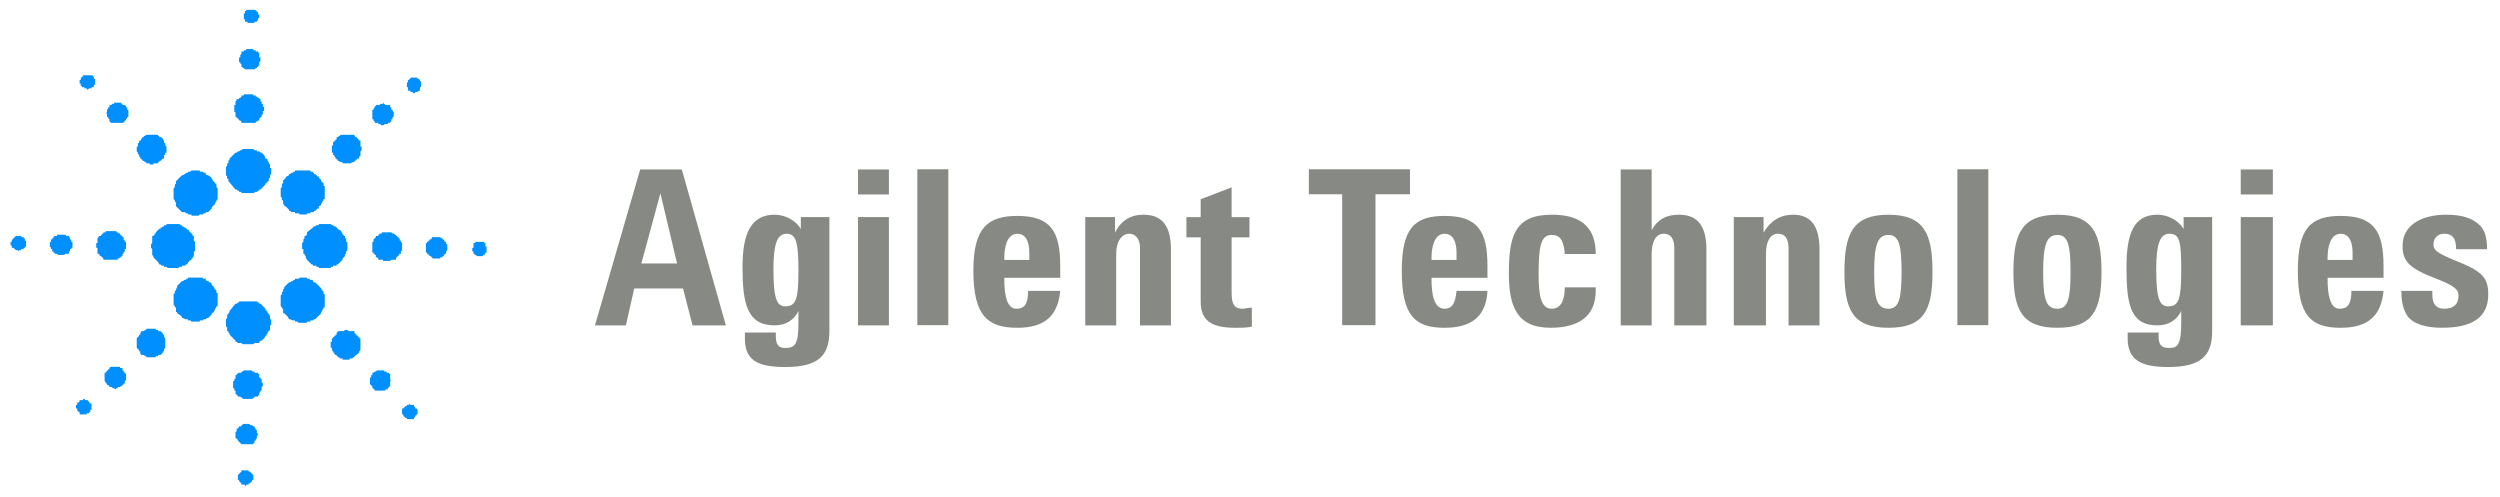 <?xml version="1.0" encoding="UTF-8" standalone="no"?>
<!-- Created with Inkscape (http://www.inkscape.org/) -->
<svg
   xmlns:svg="http://www.w3.org/2000/svg"
   xmlns="http://www.w3.org/2000/svg"
   version="1.0"
   width="865.205"
   height="171.957"
   id="svg1978">
  <defs
     id="defs1980">
  
  
  
  
  
  
  
  
  
  
  
  
  
  
  
  
  
  
  
  
  
  
  
  
  
  
  
  
  
  
  
  
  
  
  
  
  
  
  
  
  
  
  
  
  
  
  
  
  
  
  
  
 </defs>
  <g
     transform="translate(296.514,-237.837)"
     id="layer1">
    <g
       transform="matrix(0.629,0,0,0.629,-106.32,152.75)"
       id="g28926">
      <path
         d="M 72.773,228.522 L 49.857,228.522 L 24.977,314.294 L 42,314.294 L 46.583,293.997 L 73.428,293.997 L 78.666,314.294 L 96.999,314.294 L 72.773,228.522 z M 50.512,280.247 L 60.988,241.617 L 70.154,280.247 L 50.512,280.247 z "
         style="fill:#878a84"
         id="path27829" />
      <path
         d="M 136.933,284.176 C 136.933,299.89 135.624,303.818 129.731,303.818 C 125.148,303.818 123.184,299.89 123.184,283.521 C 123.184,269.771 125.148,263.879 130.386,263.879 C 135.624,263.879 136.933,268.462 136.933,284.176 z M 138.243,261.26 C 135.624,256.677 129.731,253.403 123.838,253.403 C 110.744,253.403 106.16,263.879 106.16,282.212 C 106.16,302.509 108.779,314.294 123.838,314.294 C 129.731,314.294 134.314,311.675 136.933,306.437 L 136.933,312.985 C 136.933,324.77 134.969,326.734 129.731,326.734 C 125.803,326.734 124.493,324.77 124.493,320.187 L 124.493,318.223 L 107.47,318.223 L 107.47,321.497 C 107.47,333.282 114.017,337.21 129.731,337.21 C 147.409,337.21 153.957,331.318 153.957,317.568 L 153.957,254.712 L 138.243,254.712 L 138.243,261.26 L 138.243,261.26 z "
         style="fill:#878a84"
         id="path27831" />
      <path
         d="M 186.71,228.522 L 169.686,228.522 L 169.686,242.272 L 186.71,242.272 L 186.71,228.522 z M 186.71,254.712 L 169.686,254.712 L 169.686,314.294 L 186.71,314.294 L 186.71,254.712 z "
         style="fill:#878a84"
         id="path27833" />
      <polygon
         points="122.755,252.335 122.094,252.335 122.094,255.663 122.755,255.663 122.755,252.335 "
         transform="matrix(25.777,0,0,25.777,-2944.865,-6276.033)"
         style="fill:#878a84"
         id="polygon27835" />
      <path
         d="M 280.978,281.572 C 280.978,262.585 275.74,254.073 257.407,254.073 C 241.038,254.073 233.181,260.62 233.181,284.191 C 233.181,309.072 241.038,315.619 257.407,315.619 C 272.466,315.619 279.668,309.072 280.978,295.322 L 263.3,295.322 C 263.3,302.524 261.335,305.143 256.752,305.143 C 251.514,305.143 250.205,297.286 250.205,288.775 L 250.205,288.12 L 280.978,288.12 L 280.978,281.572 L 280.978,281.572 z M 250.205,278.299 L 250.205,276.989 C 250.205,271.751 251.514,263.894 257.407,263.894 C 261.335,263.894 263.954,267.168 263.954,274.37 L 263.954,278.299 L 250.205,278.299 L 250.205,278.299 z "
         style="fill:#878a84"
         id="path27837" />
      <path
         d="M 311.112,254.712 L 294.743,254.712 L 294.743,314.294 L 311.767,314.294 L 311.767,275.009 C 311.767,267.807 315.04,263.879 318.969,263.879 C 322.242,263.879 324.861,266.498 324.861,271.736 L 324.861,314.294 L 341.885,314.294 L 341.885,272.39 C 341.885,259.95 337.302,253.403 326.826,253.403 C 319.623,253.403 314.385,256.677 311.112,263.224 L 311.112,254.712 L 311.112,254.712 z "
         style="fill:#878a84"
         id="path27839" />
      <path
         d="M 386.408,304.489 C 385.098,304.489 382.479,305.143 381.17,305.143 C 377.241,305.143 375.277,303.179 375.277,296.632 L 375.277,265.858 L 385.098,265.858 L 385.098,254.728 L 375.277,254.728 L 375.277,238.359 L 358.254,244.907 L 358.254,254.728 L 350.397,254.728 L 350.397,265.858 L 358.254,265.858 L 358.254,301.215 C 358.254,311.691 364.146,315.619 377.241,315.619 C 380.515,315.619 383.789,315.619 386.408,314.964 L 386.408,304.489 z "
         style="fill:#878a84"
         id="path27841" />
      <polygon
         points="132.61,252.335 130.451,252.335 130.451,252.869 131.162,252.869 131.162,255.663 131.873,255.663 131.873,252.869 132.61,252.869 132.61,252.335 "
         transform="matrix(25.777,0,0,25.777,-2944.865,-6276.033)"
         style="fill:#878a84"
         id="polygon27843" />
      <path
         d="M 516.043,281.572 C 516.043,262.585 510.805,254.073 492.472,254.073 C 476.103,254.073 468.901,260.62 468.901,284.191 C 468.901,309.072 476.103,315.619 492.472,315.619 C 507.531,315.619 515.388,309.072 516.043,295.322 L 499.019,295.322 C 498.364,302.524 496.4,305.143 492.472,305.143 C 486.579,305.143 485.269,297.286 485.269,288.775 L 485.269,288.12 L 516.043,288.12 L 516.043,281.572 L 516.043,281.572 z M 485.269,278.299 L 485.269,276.989 C 485.269,271.751 486.579,263.894 492.472,263.894 C 496.4,263.894 499.019,267.168 499.019,274.37 L 499.019,278.299 L 485.269,278.299 L 485.269,278.299 z "
         style="fill:#878a84"
         id="path27845" />
      <path
         d="M 575.614,293.353 L 558.591,293.353 C 558.591,301.21 555.972,305.138 551.389,305.138 C 545.496,305.138 544.186,297.936 544.186,286.15 C 544.186,270.437 545.496,264.544 551.389,264.544 C 555.317,264.544 557.936,266.508 558.591,275.02 L 575.614,275.02 C 575.614,256.032 561.865,253.413 551.389,253.413 C 531.091,253.413 527.818,265.199 527.818,285.496 C 527.818,303.174 531.746,315.614 550.734,315.614 C 566.448,315.614 575.614,309.067 575.614,295.317 L 575.614,293.353 L 575.614,293.353 z "
         style="fill:#878a84"
         id="path27847" />
      <path
         d="M 636.501,272.396 C 636.501,259.955 631.917,253.408 621.441,253.408 C 614.239,253.408 609.656,256.027 606.382,261.92 L 606.382,228.528 L 589.359,228.528 L 589.359,314.299 L 606.382,314.299 L 606.382,275.015 C 606.382,267.812 609.001,263.884 612.93,263.884 C 616.858,263.884 618.822,266.503 618.822,271.741 L 618.822,314.299 L 636.501,314.299 L 636.501,272.396 L 636.501,272.396 z "
         style="fill:#878a84"
         id="path27849" />
      <path
         d="M 667.949,254.712 L 651.58,254.712 L 651.58,314.294 L 669.259,314.294 L 669.259,275.009 C 669.259,267.807 671.878,263.879 675.806,263.879 C 679.735,263.879 681.699,266.498 681.699,271.736 L 681.699,314.294 L 698.722,314.294 L 698.722,272.39 C 698.722,259.95 694.139,253.403 684.318,253.403 C 677.116,253.403 671.878,256.677 667.949,263.224 L 667.949,254.712 L 667.949,254.712 z "
         style="fill:#878a84"
         id="path27851" />
      <path
         d="M 760.903,284.846 C 760.903,263.894 756.319,253.418 736.677,253.418 C 717.035,253.418 712.451,263.894 712.451,284.846 C 712.451,305.798 717.035,315.619 736.677,315.619 C 756.319,315.619 760.903,305.798 760.903,284.846 z M 743.879,284.846 C 743.879,299.251 742.57,305.143 736.677,305.143 C 730.13,305.143 728.82,299.251 728.82,284.846 C 728.82,269.787 730.784,264.549 736.677,264.549 C 742.57,264.549 743.879,270.442 743.879,284.846 z "
         style="fill:#878a84"
         id="path27853" />
      <polygon
         points="144.954,252.335 144.294,252.335 144.294,255.663 144.954,255.663 144.954,252.335 "
         transform="matrix(25.777,0,0,25.777,-2944.865,-6276.033)"
         style="fill:#878a84"
         id="polygon27855" />
      <path
         d="M 853.882,284.846 C 853.882,263.894 849.299,253.418 829.656,253.418 C 810.014,253.418 805.431,263.894 805.431,284.846 C 805.431,305.798 810.014,315.619 829.656,315.619 C 849.299,315.619 853.882,305.798 853.882,284.846 z M 836.859,284.846 C 836.859,299.251 835.549,305.143 829.656,305.143 C 823.109,305.143 821.799,299.251 821.799,284.846 C 821.799,269.787 823.764,264.549 829.656,264.549 C 835.549,264.549 836.859,270.442 836.859,284.846 z "
         style="fill:#878a84"
         id="path27857" />
      <path
         d="M 897.755,284.176 C 897.755,299.89 896.446,303.818 890.553,303.818 C 885.97,303.818 884.005,299.89 884.005,283.521 C 884.005,269.771 885.97,263.879 891.208,263.879 C 897.1,263.879 897.755,268.462 897.755,284.176 z M 899.065,261.26 C 896.446,256.677 890.553,253.403 884.66,253.403 C 871.565,253.403 867.637,263.879 867.637,282.212 C 867.637,302.509 869.601,314.294 884.66,314.294 C 890.553,314.294 895.136,311.675 897.755,306.437 L 897.755,312.985 C 897.755,324.77 895.791,326.734 891.208,326.734 C 886.624,326.734 885.315,324.77 885.315,320.187 L 885.315,318.223 L 868.292,318.223 L 868.292,321.497 C 868.292,333.282 875.494,337.21 890.553,337.21 C 908.231,337.21 914.779,331.318 914.779,317.568 L 914.779,254.712 L 899.065,254.712 L 899.065,261.26 z "
         style="fill:#878a84"
         id="path27859" />
      <path
         d="M 948.176,228.522 L 930.498,228.522 L 930.498,242.272 L 948.176,242.272 L 948.176,228.522 z M 948.176,254.712 L 930.498,254.712 L 930.498,314.294 L 948.176,314.294 L 948.176,254.712 z "
         style="fill:#878a84"
         id="path27861" />
      <path
         d="M 1009.062,281.572 C 1009.062,262.585 1003.824,254.073 985.491,254.073 C 969.123,254.073 961.92,260.62 961.92,284.191 C 961.92,309.072 969.123,315.619 985.491,315.619 C 1000.551,315.619 1007.753,309.072 1009.062,295.322 L 991.384,295.322 C 991.384,302.524 989.42,305.143 984.837,305.143 C 979.599,305.143 978.289,297.286 978.289,288.775 L 978.289,288.12 L 1009.062,288.12 L 1009.062,281.572 L 1009.062,281.572 z M 978.289,278.299 L 978.289,276.989 C 978.289,271.751 979.599,263.894 985.491,263.894 C 989.42,263.894 992.039,267.168 992.039,274.37 L 992.039,278.299 L 978.289,278.299 L 978.289,278.299 z "
         style="fill:#878a84"
         id="path27863" />
      <path
         d="M 1066.03,272.396 C 1066.03,265.848 1064.721,261.92 1062.102,259.301 C 1058.174,255.372 1052.281,253.408 1043.769,253.408 C 1028.71,253.408 1019.543,259.955 1019.543,270.431 C 1019.543,278.943 1022.817,282.872 1038.531,288.764 C 1048.352,292.693 1050.316,294.657 1050.316,297.931 C 1050.316,303.169 1047.043,305.133 1042.459,305.133 C 1038.531,305.133 1035.912,303.169 1035.912,297.276 L 1035.912,295.312 L 1018.889,295.312 C 1018.889,302.514 1020.198,305.788 1022.162,309.061 C 1025.436,313.645 1032.638,315.609 1041.15,315.609 C 1058.174,315.609 1066.685,309.716 1066.685,297.276 C 1066.685,287.455 1062.757,284.181 1047.697,278.288 C 1038.531,274.36 1036.567,273.05 1036.567,269.777 C 1036.567,266.503 1038.531,263.884 1042.459,263.884 C 1047.043,263.884 1049.007,266.503 1049.007,272.396 L 1066.03,272.396 L 1066.03,272.396 z "
         style="fill:#878a84"
         id="path27865" />
      <polygon
         points="107.464,252.056 107.489,252.03 107.515,252.005 107.54,251.98 107.54,251.98 107.54,251.98 107.565,251.98 107.591,251.954 107.616,251.954 107.642,251.929 107.667,251.929 107.692,251.903 107.921,251.903 107.946,251.929 107.997,251.929 107.997,251.954 108.048,251.954 108.073,251.98 108.099,251.98 108.124,252.005 108.15,252.03 108.175,252.081 108.175,252.107 108.2,252.107 108.2,252.107 108.226,252.132 108.226,252.157 108.251,252.183 108.251,252.208 108.277,252.234 108.277,252.31 108.302,252.31 108.302,252.437 108.277,252.462 108.277,252.513 108.251,252.538 108.251,252.589 108.226,252.589 108.226,252.615 108.2,252.615 108.2,252.64 108.175,252.64 108.175,252.665 108.099,252.742 108.073,252.767 108.048,252.767 108.048,252.792 108.023,252.792 107.997,252.818 107.946,252.818 107.946,252.843 107.667,252.843 107.667,252.818 107.616,252.818 107.616,252.792 107.591,252.792 107.565,252.767 107.54,252.767 107.413,252.615 107.413,252.615 107.388,252.589 107.388,252.538 107.362,252.538 107.362,252.488 107.337,252.462 107.337,252.284 107.362,252.259 107.362,252.208 107.388,252.208 107.388,252.157 107.413,252.132 107.413,252.107 107.464,252.056 "
         transform="matrix(25.777,0,0,25.777,-2944.865,-6276.033)"
         style="fill:#008ffe;fill-opacity:1"
         id="polygon27867" />
      <polygon
         points="107.591,250.837 107.616,250.837 107.616,250.811 107.642,250.811 107.667,250.786 107.667,250.786 107.667,250.76 107.718,250.76 107.718,250.735 107.921,250.735 107.921,250.76 107.972,250.76 107.972,250.786 107.997,250.786 108.023,250.811 108.048,250.811 108.048,250.837 108.048,250.837 108.048,250.837 108.073,250.837 108.073,250.887 108.099,250.887 108.099,250.938 108.124,250.938 108.124,250.989 108.15,251.014 108.15,251.091 108.124,251.091 108.124,251.167 108.099,251.167 108.099,251.218 108.073,251.218 108.073,251.243 108.048,251.243 108.048,251.268 108.048,251.268 108.048,251.294 108.023,251.294 107.997,251.319 107.972,251.319 107.972,251.345 107.921,251.345 107.921,251.345 107.718,251.345 107.718,251.345 107.667,251.345 107.667,251.319 107.667,251.319 107.642,251.294 107.616,251.294 107.616,251.268 107.591,251.268 107.591,251.243 107.565,251.243 107.565,251.218 107.54,251.218 107.54,251.192 107.54,251.192 107.54,251.116 107.515,251.116 107.515,250.964 107.54,250.964 107.54,250.913 107.54,250.913 107.54,250.887 107.565,250.862 107.565,250.837 107.591,250.837 "
         transform="matrix(25.777,0,0,25.777,-2944.865,-6276.033)"
         style="fill:#008ffe;fill-opacity:1"
         id="polygon27869" />
      <polygon
         points="107.667,249.821 107.667,249.821 107.718,249.821 107.718,249.795 107.769,249.795 107.769,249.77 107.921,249.77 107.921,249.795 107.972,249.795 107.972,249.821 107.997,249.821 107.997,249.821 108.023,249.821 108.023,249.846 108.048,249.846 108.048,249.871 108.048,249.897 108.048,249.948 108.073,249.948 108.073,250.024 108.048,250.049 108.048,250.075 108.048,250.1 108.048,250.125 108.023,250.125 108.023,250.151 107.997,250.151 107.997,250.176 107.972,250.176 107.946,250.202 107.921,250.202 107.921,250.202 107.769,250.202 107.769,250.202 107.743,250.202 107.718,250.176 107.692,250.176 107.692,250.151 107.667,250.151 107.667,250.125 107.667,250.125 107.667,250.1 107.642,250.075 107.642,250.049 107.616,250.049 107.616,249.948 107.642,249.948 107.642,249.897 107.667,249.871 107.667,249.846 107.667,249.846 107.667,249.821 "
         transform="matrix(25.777,0,0,25.777,-2944.865,-6276.033)"
         style="fill:#008ffe;fill-opacity:1"
         id="polygon27871" />
      <polygon
         points="107.769,248.957 107.769,248.932 107.794,248.932 107.794,248.932 107.946,248.932 107.946,248.932 107.972,248.932 107.972,248.957 107.997,248.957 107.997,248.982 108.023,248.982 108.023,249.033 108.048,249.033 108.048,249.109 108.023,249.109 108.023,249.16 107.997,249.16 107.997,249.186 107.972,249.186 107.972,249.186 107.946,249.186 107.946,249.211 107.794,249.211 107.794,249.186 107.769,249.186 107.769,249.186 107.743,249.186 107.743,249.135 107.718,249.135 107.718,249.008 107.743,249.008 107.743,248.957 107.769,248.957 "
         transform="matrix(25.777,0,0,25.777,-2944.865,-6276.033)"
         style="fill:#008ffe;fill-opacity:1"
         id="polygon27873" />
      <polygon
         points="108.175,255.917 108.099,255.993 108.073,255.993 108.048,256.018 108.048,256.044 108.023,256.044 107.997,256.044 107.946,256.044 107.921,256.069 107.692,256.069 107.667,256.044 107.616,256.044 107.616,256.044 107.591,256.044 107.565,256.018 107.54,256.018 107.54,255.993 107.54,255.993 107.413,255.866 107.413,255.84 107.388,255.815 107.388,255.79 107.362,255.79 107.362,255.713 107.337,255.688 107.337,255.536 107.362,255.51 107.362,255.434 107.388,255.434 107.388,255.409 107.413,255.383 107.413,255.358 107.54,255.205 107.565,255.205 107.591,255.18 107.616,255.18 107.616,255.155 107.667,255.155 107.667,255.155 107.946,255.155 107.946,255.155 107.997,255.155 108.023,255.18 108.048,255.18 108.048,255.205 108.073,255.205 108.099,255.231 108.175,255.307 108.175,255.332 108.2,255.332 108.2,255.358 108.226,255.383 108.226,255.409 108.251,255.409 108.251,255.434 108.277,255.459 108.277,255.536 108.302,255.536 108.302,255.663 108.277,255.663 108.277,255.764 108.251,255.79 108.251,255.79 108.226,255.815 108.226,255.84 108.2,255.866 108.2,255.891 108.175,255.891 108.175,255.917 "
         transform="matrix(25.777,0,0,25.777,-2944.865,-6276.033)"
         style="fill:#008ffe;fill-opacity:1"
         id="polygon27875" />
      <polygon
         points="108.048,257.161 108.023,257.161 108.023,257.187 107.997,257.187 107.997,257.187 107.946,257.187 107.946,257.212 107.921,257.212 107.896,257.237 107.692,257.237 107.692,257.212 107.667,257.212 107.642,257.187 107.616,257.187 107.616,257.187 107.591,257.187 107.591,257.161 107.565,257.161 107.565,257.136 107.54,257.136 107.54,257.11 107.54,257.085 107.54,257.06 107.515,257.06 107.515,257.009 107.489,257.009 107.489,256.856 107.515,256.856 107.515,256.806 107.54,256.806 107.54,256.78 107.54,256.755 107.54,256.729 107.565,256.729 107.565,256.704 107.591,256.704 107.591,256.679 107.616,256.679 107.642,256.679 107.667,256.679 107.667,256.653 107.692,256.653 107.718,256.628 107.896,256.628 107.896,256.653 107.946,256.653 107.946,256.679 107.972,256.679 107.997,256.679 108.023,256.679 108.023,256.704 108.048,256.704 108.048,256.729 108.048,256.755 108.048,256.78 108.073,256.78 108.073,256.806 108.099,256.806 108.099,256.882 108.124,256.907 108.124,256.958 108.099,256.983 108.099,257.06 108.073,257.06 108.073,257.085 108.048,257.11 108.048,257.136 108.048,257.136 108.048,257.161 "
         transform="matrix(25.777,0,0,25.777,-2944.865,-6276.033)"
         style="fill:#008ffe;fill-opacity:1"
         id="polygon27877" />
      <polygon
         points="107.946,258.152 107.946,258.177 107.921,258.177 107.921,258.203 107.87,258.203 107.87,258.203 107.692,258.203 107.667,258.203 107.667,258.203 107.591,258.126 107.591,258.101 107.565,258.101 107.565,258.076 107.54,258.076 107.54,257.949 107.565,257.923 107.565,257.872 107.591,257.872 107.591,257.847 107.616,257.847 107.616,257.822 107.642,257.822 107.642,257.822 107.667,257.822 107.667,257.796 107.692,257.796 107.692,257.771 107.845,257.771 107.845,257.796 107.896,257.796 107.921,257.822 107.921,257.822 107.921,257.822 107.946,257.822 107.946,257.847 107.972,257.872 107.972,257.898 107.997,257.898 107.997,257.974 108.023,257.974 108.023,257.999 107.997,258.025 107.997,258.076 107.972,258.101 107.972,258.126 107.946,258.126 107.946,258.152 "
         transform="matrix(25.777,0,0,25.777,-2944.865,-6276.033)"
         style="fill:#008ffe;fill-opacity:1"
         id="polygon27879" />
      <polygon
         points="107.87,259.015 107.87,259.015 107.845,259.041 107.819,259.041 107.819,259.066 107.769,259.066 107.769,259.092 107.743,259.092 107.743,259.066 107.667,259.066 107.667,259.041 107.667,259.041 107.616,258.99 107.616,258.965 107.591,258.965 107.591,258.863 107.616,258.838 107.616,258.838 107.667,258.787 107.667,258.787 107.667,258.761 107.819,258.761 107.819,258.787 107.845,258.787 107.896,258.838 107.896,258.838 107.921,258.863 107.921,258.965 107.896,258.965 107.896,258.99 107.87,259.015 "
         transform="matrix(25.777,0,0,25.777,-2944.865,-6276.033)"
         style="fill:#008ffe;fill-opacity:1"
         id="polygon27881" />
      <polygon
         points="105.889,254.316 105.889,254.316 105.838,254.266 105.838,254.266 105.787,254.215 105.787,254.189 105.762,254.164 105.762,254.139 105.762,254.139 105.762,254.037 105.737,254.012 105.737,253.935 105.762,253.91 105.762,253.834 105.762,253.808 105.762,253.758 105.787,253.758 105.787,253.758 105.813,253.732 105.813,253.707 105.838,253.707 105.838,253.681 105.889,253.631 105.914,253.605 105.94,253.605 105.94,253.58 105.965,253.58 105.991,253.554 106.016,253.554 106.016,253.529 106.067,253.529 106.067,253.504 106.346,253.504 106.372,253.529 106.397,253.529 106.397,253.554 106.422,253.554 106.448,253.58 106.473,253.58 106.524,253.631 106.549,253.631 106.549,253.656 106.626,253.732 106.626,253.758 106.651,253.758 106.651,253.808 106.651,253.808 106.651,253.859 106.676,253.885 106.676,254.088 106.651,254.088 106.651,254.139 106.651,254.139 106.651,254.189 106.626,254.215 106.626,254.24 106.6,254.24 106.6,254.266 106.549,254.291 106.549,254.316 106.524,254.316 106.524,254.342 106.499,254.367 106.473,254.367 106.473,254.393 106.422,254.393 106.422,254.393 106.397,254.393 106.397,254.418 106.346,254.418 106.321,254.443 106.092,254.443 106.067,254.418 106.016,254.418 106.016,254.393 106.016,254.393 105.991,254.393 105.965,254.393 105.94,254.367 105.914,254.367 105.889,254.316 "
         transform="matrix(25.777,0,0,25.777,-2944.865,-6276.033)"
         style="fill:#008ffe;fill-opacity:1"
         id="polygon27883" />
      <polygon
         points="104.67,254.189 104.644,254.189 104.644,254.164 104.619,254.139 104.619,254.139 104.594,254.139 104.594,254.088 104.594,254.088 104.594,254.012 104.568,254.012 104.568,253.91 104.594,253.91 104.594,253.859 104.594,253.859 104.594,253.808 104.619,253.783 104.619,253.758 104.644,253.758 104.644,253.758 104.67,253.758 104.67,253.732 104.695,253.732 104.695,253.707 104.721,253.707 104.721,253.681 104.771,253.681 104.771,253.656 105,253.656 105,253.681 105.025,253.681 105.051,253.707 105.076,253.707 105.076,253.732 105.102,253.732 105.102,253.758 105.127,253.758 105.127,253.758 105.127,253.758 105.127,253.783 105.152,253.783 105.152,253.834 105.178,253.859 105.178,253.885 105.203,253.885 105.203,254.037 105.178,254.037 105.178,254.088 105.152,254.113 105.152,254.139 105.127,254.139 105.127,254.164 105.127,254.189 105.102,254.189 105.102,254.215 105.076,254.215 105.051,254.24 105.025,254.24 105.025,254.266 105,254.266 104.975,254.266 104.797,254.266 104.797,254.266 104.721,254.266 104.721,254.24 104.721,254.24 104.67,254.189 "
         transform="matrix(25.777,0,0,25.777,-2944.865,-6276.033)"
         style="fill:#008ffe;fill-opacity:1"
         id="polygon27885" />
      <polygon
         points="103.679,254.113 103.654,254.113 103.654,254.088 103.628,254.088 103.628,254.037 103.603,254.037 103.603,254.012 103.578,253.986 103.578,253.885 103.603,253.885 103.603,253.834 103.628,253.834 103.628,253.808 103.654,253.808 103.654,253.783 103.679,253.758 103.705,253.758 103.705,253.758 103.73,253.758 103.73,253.732 103.908,253.732 103.933,253.758 103.959,253.758 103.959,253.758 103.984,253.758 104.009,253.808 104.009,253.834 104.035,253.834 104.035,253.885 104.06,253.885 104.06,254.012 104.035,254.012 104.035,254.037 104.009,254.037 104.009,254.088 103.984,254.088 103.984,254.113 103.984,254.113 103.984,254.139 103.959,254.139 103.959,254.139 103.908,254.139 103.882,254.164 103.755,254.164 103.73,254.139 103.73,254.139 103.705,254.139 103.679,254.139 103.679,254.113 "
         transform="matrix(25.777,0,0,25.777,-2944.865,-6276.033)"
         style="fill:#008ffe;fill-opacity:1"
         id="polygon27887" />
      <polygon
         points="102.816,254.012 102.79,254.012 102.79,254.012 102.765,254.012 102.765,253.961 102.739,253.961 102.739,253.885 102.765,253.885 102.765,253.834 102.79,253.834 102.79,253.808 102.816,253.808 102.816,253.783 102.841,253.783 102.841,253.758 102.968,253.758 102.968,253.783 103.019,253.783 103.019,253.808 103.044,253.808 103.044,253.859 103.07,253.859 103.07,253.986 103.044,253.986 103.044,254.012 103.019,254.012 103.019,254.037 102.968,254.037 102.968,254.062 102.917,254.062 102.917,254.088 102.892,254.062 102.841,254.062 102.841,254.037 102.816,254.037 102.816,254.012 "
         transform="matrix(25.777,0,0,25.777,-2944.865,-6276.033)"
         style="fill:#008ffe;fill-opacity:1"
         id="polygon27889" />
      <polygon
         points="109.775,253.631 109.775,253.631 109.826,253.707 109.826,253.732 109.851,253.732 109.851,253.758 109.877,253.758 109.877,253.808 109.902,253.808 109.902,253.885 109.928,253.885 109.928,254.062 109.902,254.088 109.902,254.139 109.877,254.139 109.877,254.189 109.826,254.24 109.826,254.266 109.724,254.367 109.699,254.367 109.699,254.393 109.674,254.393 109.674,254.393 109.623,254.393 109.623,254.418 109.572,254.418 109.572,254.443 109.318,254.443 109.318,254.418 109.267,254.418 109.267,254.393 109.216,254.393 109.216,254.393 109.191,254.393 109.191,254.367 109.166,254.367 109.14,254.342 109.064,254.266 109.064,254.266 109.039,254.215 109.039,254.189 109.013,254.164 109.013,254.139 108.988,254.139 108.988,254.037 108.962,254.037 108.962,253.91 108.988,253.885 108.988,253.834 109.013,253.808 109.013,253.758 109.039,253.758 109.039,253.758 109.064,253.732 109.064,253.707 109.064,253.707 109.064,253.681 109.191,253.58 109.191,253.58 109.216,253.554 109.242,253.554 109.267,253.529 109.318,253.529 109.318,253.504 109.572,253.504 109.597,253.529 109.623,253.529 109.648,253.554 109.674,253.554 109.699,253.58 109.699,253.58 109.724,253.605 109.75,253.631 109.775,253.631 "
         transform="matrix(25.777,0,0,25.777,-2944.865,-6276.033)"
         style="fill:#008ffe;fill-opacity:1"
         id="polygon27891" />
      <polygon
         points="110.969,253.758 110.994,253.758 110.994,253.783 111.02,253.783 111.02,253.808 111.045,253.808 111.045,253.859 111.071,253.859 111.071,253.885 111.096,253.91 111.096,254.062 111.071,254.088 111.071,254.139 111.045,254.139 111.045,254.139 111.02,254.164 111.02,254.189 110.994,254.189 110.994,254.215 110.969,254.215 110.969,254.24 110.969,254.24 110.969,254.266 110.918,254.266 110.918,254.266 110.867,254.266 110.842,254.291 110.69,254.291 110.69,254.266 110.613,254.266 110.613,254.266 110.588,254.266 110.588,254.24 110.588,254.24 110.563,254.215 110.537,254.215 110.537,254.164 110.512,254.164 110.512,254.139 110.486,254.139 110.486,254.113 110.461,254.113 110.461,254.012 110.461,254.012 110.461,253.961 110.461,253.961 110.461,253.885 110.486,253.885 110.486,253.834 110.537,253.783 110.537,253.758 110.563,253.758 110.563,253.758 110.588,253.758 110.588,253.732 110.613,253.732 110.613,253.707 110.664,253.707 110.664,253.681 110.867,253.681 110.893,253.707 110.918,253.707 110.944,253.732 110.969,253.732 110.969,253.758 110.969,253.758 "
         transform="matrix(25.777,0,0,25.777,-2944.865,-6276.033)"
         style="fill:#008ffe;fill-opacity:1"
         id="polygon27893" />
      <polygon
         points="111.985,253.859 111.985,253.834 112.01,253.885 112.01,253.885 112.036,253.885 112.036,253.935 112.061,253.935 112.061,254.062 112.036,254.088 112.036,254.139 112.01,254.139 112.01,254.139 111.985,254.189 111.96,254.189 111.96,254.215 111.909,254.215 111.909,254.24 111.756,254.24 111.731,254.215 111.731,254.215 111.706,254.189 111.68,254.189 111.68,254.164 111.655,254.164 111.655,254.139 111.629,254.139 111.629,254.113 111.604,254.113 111.604,253.91 111.629,253.91 111.629,253.885 111.655,253.885 111.655,253.859 111.68,253.859 111.68,253.834 111.706,253.834 111.731,253.808 111.731,253.808 111.731,253.783 111.909,253.783 111.934,253.808 111.96,253.808 111.96,253.834 111.985,253.834 111.985,253.859 "
         transform="matrix(25.777,0,0,25.777,-2944.865,-6276.033)"
         style="fill:#008ffe;fill-opacity:1"
         id="polygon27895" />
      <polygon
         points="112.874,253.91 112.874,253.935 112.874,253.935 112.874,253.986 112.899,253.986 112.899,254.113 112.874,254.113 112.874,254.139 112.874,254.139 112.849,254.164 112.823,254.164 112.823,254.189 112.696,254.189 112.671,254.164 112.645,254.164 112.645,254.139 112.62,254.139 112.62,254.139 112.62,254.139 112.62,254.088 112.595,254.088 112.595,254.012 112.62,254.012 112.62,253.961 112.62,253.961 112.62,253.91 112.645,253.91 112.671,253.885 112.722,253.885 112.722,253.885 112.772,253.885 112.798,253.885 112.849,253.885 112.849,253.91 112.874,253.91 "
         transform="matrix(25.777,0,0,25.777,-2944.865,-6276.033)"
         style="fill:#008ffe;fill-opacity:1"
         id="polygon27897" />
      <polygon
         points="106.219,252.869 106.219,252.742 106.245,252.716 106.245,252.665 106.27,252.64 106.27,252.615 106.27,252.615 106.27,252.589 106.295,252.564 106.321,252.538 106.397,252.462 106.422,252.462 106.448,252.437 106.473,252.437 106.473,252.411 106.524,252.411 106.524,252.386 106.575,252.386 106.6,252.361 106.778,252.361 106.778,252.386 106.854,252.386 106.854,252.411 106.905,252.411 106.905,252.437 106.905,252.437 106.93,252.462 106.956,252.462 107.032,252.513 107.032,252.538 107.057,252.564 107.057,252.589 107.083,252.589 107.083,252.615 107.108,252.615 107.108,252.64 107.134,252.665 107.134,252.716 107.159,252.742 107.159,252.97 107.134,252.996 107.134,253.021 107.108,253.046 107.108,253.072 107.083,253.097 107.057,253.123 107.057,253.123 107.032,253.148 107.032,253.173 106.956,253.25 106.93,253.25 106.905,253.25 106.905,253.25 106.905,253.275 106.854,253.275 106.854,253.3 106.778,253.3 106.753,253.326 106.6,253.326 106.6,253.3 106.524,253.3 106.524,253.275 106.473,253.275 106.473,253.25 106.448,253.25 106.422,253.25 106.397,253.25 106.27,253.123 106.27,253.097 106.27,253.072 106.27,253.046 106.245,253.021 106.245,252.996 106.219,252.97 106.219,252.869 "
         transform="matrix(25.777,0,0,25.777,-2944.865,-6276.033)"
         style="fill:#008ffe;fill-opacity:1"
         id="polygon27899" />
      <polygon
         points="105.432,251.903 105.432,251.853 105.457,251.853 105.457,251.776 105.483,251.776 105.483,251.726 105.508,251.726 105.508,251.726 105.559,251.649 105.584,251.649 105.584,251.624 105.61,251.624 105.635,251.599 105.66,251.599 105.686,251.599 105.813,251.599 105.838,251.599 105.889,251.599 105.889,251.624 105.914,251.624 105.914,251.649 105.965,251.649 105.965,251.675 105.991,251.675 105.991,251.7 106.016,251.726 106.016,251.726 106.016,251.726 106.016,251.776 106.041,251.776 106.041,251.827 106.067,251.853 106.067,251.98 106.041,251.98 106.041,252.03 106.016,252.03 106.016,252.081 106.016,252.081 106.016,252.107 105.991,252.107 105.991,252.107 105.965,252.132 105.94,252.157 105.914,252.157 105.914,252.183 105.889,252.183 105.889,252.208 105.787,252.208 105.787,252.234 105.711,252.234 105.711,252.208 105.635,252.208 105.635,252.183 105.61,252.183 105.584,252.157 105.559,252.157 105.559,252.132 105.533,252.132 105.533,252.107 105.508,252.107 105.508,252.107 105.508,252.107 105.508,252.081 105.483,252.056 105.483,252.03 105.457,252.005 105.457,251.98 105.432,251.954 105.432,251.903 "
         transform="matrix(25.777,0,0,25.777,-2944.865,-6276.033)"
         style="fill:#008ffe;fill-opacity:1"
         id="polygon27901" />
      <polygon
         points="104.797,251.141 104.771,251.141 104.797,251.116 104.797,251.065 104.822,251.04 104.822,251.014 104.848,251.014 104.848,250.989 104.848,250.964 104.873,250.964 104.898,250.964 104.898,250.938 104.949,250.938 104.949,250.913 105.102,250.913 105.102,250.938 105.127,250.938 105.127,250.964 105.152,250.964 105.178,250.964 105.203,250.989 105.203,251.014 105.229,251.014 105.229,251.065 105.254,251.065 105.254,251.218 105.229,251.218 105.229,251.243 105.203,251.268 105.203,251.294 105.178,251.294 105.178,251.319 105.152,251.319 105.152,251.345 105.127,251.345 105.127,251.345 104.924,251.345 104.924,251.345 104.873,251.345 104.873,251.319 104.848,251.319 104.848,251.294 104.848,251.294 104.848,251.268 104.822,251.243 104.822,251.218 104.797,251.218 104.797,251.141 "
         transform="matrix(25.777,0,0,25.777,-2944.865,-6276.033)"
         style="fill:#008ffe;fill-opacity:1"
         id="polygon27903" />
      <polygon
         points="104.213,250.456 104.213,250.43 104.238,250.43 104.238,250.379 104.263,250.379 104.263,250.354 104.289,250.354 104.289,250.329 104.314,250.329 104.314,250.329 104.467,250.329 104.467,250.329 104.492,250.329 104.492,250.354 104.517,250.354 104.517,250.405 104.543,250.405 104.543,250.532 104.517,250.532 104.517,250.583 104.492,250.583 104.492,250.583 104.467,250.583 104.467,250.608 104.416,250.608 104.39,250.633 104.365,250.633 104.365,250.608 104.314,250.608 104.314,250.583 104.289,250.583 104.263,250.583 104.263,250.557 104.238,250.557 104.238,250.506 104.213,250.506 104.213,250.456 "
         transform="matrix(25.777,0,0,25.777,-2944.865,-6276.033)"
         style="fill:#008ffe;fill-opacity:1"
         id="polygon27905" />
      <polygon
         points="109.445,255.129 109.445,255.282 109.42,255.282 109.42,255.307 109.394,255.332 109.394,255.358 109.369,255.383 109.369,255.409 109.318,255.459 109.293,255.485 109.242,255.536 109.216,255.536 109.191,255.561 109.14,255.561 109.14,255.586 109.064,255.586 109.064,255.612 108.886,255.612 108.861,255.586 108.81,255.586 108.81,255.561 108.759,255.561 108.708,255.536 108.683,255.536 108.658,255.485 108.632,255.459 108.607,255.434 108.581,255.409 108.581,255.409 108.556,255.409 108.556,255.358 108.556,255.358 108.556,255.307 108.531,255.307 108.531,255.282 108.505,255.256 108.505,255.028 108.531,255.002 108.531,254.951 108.556,254.951 108.556,254.901 108.556,254.901 108.556,254.901 108.581,254.875 108.581,254.85 108.607,254.824 108.632,254.799 108.683,254.748 108.708,254.748 108.734,254.723 108.759,254.723 108.785,254.697 108.81,254.697 108.81,254.672 108.886,254.672 108.912,254.647 109.064,254.647 109.064,254.672 109.115,254.672 109.14,254.697 109.191,254.697 109.191,254.723 109.191,254.723 109.216,254.748 109.242,254.748 109.369,254.875 109.369,254.901 109.394,254.901 109.394,254.926 109.42,254.951 109.42,255.002 109.445,255.002 109.445,255.129 "
         transform="matrix(25.777,0,0,25.777,-2944.865,-6276.033)"
         style="fill:#008ffe;fill-opacity:1"
         id="polygon27907" />
      <polygon
         points="110.207,256.069 110.207,256.145 110.207,256.145 110.207,256.196 110.182,256.221 110.182,256.247 110.156,256.272 110.08,256.323 110.08,256.323 110.08,256.348 110.055,256.348 110.029,256.374 109.978,256.374 109.978,256.399 109.826,256.399 109.826,256.374 109.775,256.374 109.75,256.348 109.724,256.348 109.724,256.323 109.699,256.323 109.699,256.298 109.674,256.298 109.648,256.272 109.648,256.247 109.623,256.247 109.623,256.221 109.597,256.196 109.597,256.145 109.572,256.145 109.572,256.018 109.597,256.018 109.597,255.942 109.623,255.942 109.623,255.917 109.648,255.917 109.648,255.891 109.674,255.891 109.674,255.866 109.699,255.866 109.699,255.84 109.699,255.84 109.699,255.815 109.724,255.815 109.724,255.79 109.775,255.79 109.801,255.79 109.851,255.79 109.877,255.764 109.928,255.764 109.953,255.79 110.004,255.79 110.029,255.79 110.08,255.79 110.08,255.815 110.08,255.815 110.08,255.84 110.105,255.84 110.105,255.866 110.131,255.866 110.131,255.891 110.156,255.891 110.156,255.917 110.182,255.917 110.182,255.942 110.207,255.942 110.207,256.018 110.207,256.018 110.207,256.069 "
         transform="matrix(25.777,0,0,25.777,-2944.865,-6276.033)"
         style="fill:#008ffe;fill-opacity:1"
         id="polygon27909" />
      <polygon
         points="110.842,256.831 110.867,256.831 110.842,256.856 110.842,256.933 110.842,256.933 110.842,256.958 110.791,257.009 110.791,257.034 110.74,257.034 110.74,257.06 110.715,257.06 110.715,257.06 110.563,257.06 110.563,257.06 110.512,257.06 110.512,257.034 110.486,257.034 110.486,257.009 110.461,257.009 110.461,256.983 110.461,256.983 110.461,256.958 110.436,256.958 110.436,256.933 110.41,256.933 110.41,256.78 110.436,256.78 110.436,256.729 110.461,256.729 110.461,256.704 110.461,256.679 110.486,256.679 110.512,256.653 110.537,256.653 110.563,256.628 110.715,256.628 110.715,256.653 110.766,256.653 110.766,256.679 110.791,256.679 110.791,256.679 110.817,256.679 110.817,256.704 110.842,256.704 110.842,256.755 110.842,256.755 110.842,256.831 "
         transform="matrix(25.777,0,0,25.777,-2944.865,-6276.033)"
         style="fill:#008ffe;fill-opacity:1"
         id="polygon27911" />
      <polygon
         points="111.426,257.517 111.426,257.568 111.401,257.568 111.401,257.593 111.375,257.593 111.375,257.618 111.35,257.644 111.35,257.644 111.35,257.669 111.198,257.669 111.198,257.644 111.172,257.644 111.121,257.593 111.121,257.568 111.096,257.568 111.096,257.441 111.121,257.441 111.121,257.441 111.172,257.39 111.198,257.39 111.198,257.364 111.248,257.364 111.248,257.339 111.274,257.364 111.35,257.364 111.35,257.39 111.35,257.39 111.375,257.415 111.375,257.441 111.401,257.441 111.401,257.441 111.426,257.466 111.426,257.517 "
         transform="matrix(25.777,0,0,25.777,-2944.865,-6276.033)"
         style="fill:#008ffe;fill-opacity:1"
         id="polygon27913" />
      <polygon
         points="106.702,255.586 106.6,255.586 106.575,255.561 106.524,255.561 106.524,255.536 106.473,255.536 106.422,255.51 106.397,255.51 106.397,255.485 106.372,255.459 106.295,255.409 106.295,255.383 106.27,255.383 106.27,255.358 106.27,255.332 106.27,255.282 106.245,255.282 106.245,255.256 106.219,255.231 106.219,255.002 106.245,254.977 106.245,254.926 106.27,254.926 106.27,254.901 106.295,254.85 106.295,254.824 106.397,254.723 106.422,254.723 106.448,254.697 106.473,254.697 106.499,254.672 106.524,254.672 106.524,254.647 106.6,254.647 106.626,254.647 106.778,254.647 106.778,254.647 106.829,254.647 106.854,254.672 106.905,254.672 106.905,254.697 106.905,254.697 106.93,254.723 106.956,254.723 107.032,254.774 107.032,254.799 107.083,254.85 107.083,254.875 107.108,254.901 107.108,254.901 107.134,254.926 107.134,254.977 107.159,254.977 107.159,255.256 107.134,255.256 107.134,255.282 107.108,255.307 107.108,255.332 107.083,255.358 107.083,255.383 107.032,255.409 107.032,255.434 107.007,255.459 106.981,255.485 106.956,255.51 106.93,255.51 106.905,255.536 106.854,255.536 106.854,255.561 106.778,255.561 106.778,255.586 106.702,255.586 "
         transform="matrix(25.777,0,0,25.777,-2944.865,-6276.033)"
         style="fill:#008ffe;fill-opacity:1"
         id="polygon27915" />
      <polygon
         points="105.762,256.348 105.635,256.348 105.635,256.323 105.61,256.323 105.584,256.298 105.559,256.298 105.559,256.298 105.533,256.298 105.508,256.272 105.508,256.247 105.508,256.221 105.483,256.221 105.483,256.196 105.457,256.171 105.457,256.171 105.432,256.145 105.432,255.942 105.457,255.917 105.457,255.917 105.483,255.891 105.483,255.866 105.508,255.866 105.508,255.84 105.533,255.79 105.559,255.79 105.559,255.79 105.584,255.79 105.61,255.764 105.635,255.764 105.635,255.739 105.838,255.739 105.838,255.764 105.889,255.764 105.889,255.79 105.914,255.79 105.914,255.79 105.94,255.79 105.965,255.815 105.991,255.84 105.991,255.866 106.016,255.866 106.016,255.891 106.016,255.917 106.016,255.917 106.041,255.942 106.041,256.145 106.016,256.171 106.016,256.171 106.016,256.196 106.016,256.221 105.991,256.221 105.991,256.247 105.94,256.298 105.914,256.298 105.914,256.298 105.889,256.298 105.889,256.323 105.838,256.323 105.838,256.348 105.762,256.348 "
         transform="matrix(25.777,0,0,25.777,-2944.865,-6276.033)"
         style="fill:#008ffe;fill-opacity:1"
         id="polygon27917" />
      <polygon
         points="105,257.009 104.975,257.034 104.949,257.009 104.924,257.009 104.898,256.983 104.848,256.983 104.848,256.958 104.848,256.958 104.797,256.933 104.797,256.907 104.771,256.907 104.771,256.882 104.746,256.856 104.746,256.679 104.771,256.679 104.771,256.653 104.797,256.653 104.797,256.628 104.822,256.628 104.822,256.602 104.848,256.602 104.848,256.577 104.848,256.577 104.873,256.552 104.924,256.552 104.949,256.552 105,256.552 105,256.552 105.076,256.552 105.076,256.577 105.127,256.577 105.127,256.602 105.127,256.602 105.127,256.628 105.152,256.628 105.152,256.653 105.178,256.679 105.178,256.679 105.203,256.704 105.203,256.831 105.178,256.856 105.178,256.907 105.152,256.907 105.152,256.933 105.127,256.933 105.127,256.933 105.127,256.933 105.127,256.958 105.102,256.958 105.076,256.983 105.025,256.983 105.025,257.009 105,257.009 "
         transform="matrix(25.777,0,0,25.777,-2944.865,-6276.033)"
         style="fill:#008ffe;fill-opacity:1"
         id="polygon27919" />
      <polygon
         points="104.314,257.568 104.213,257.568 104.213,257.542 104.213,257.542 104.213,257.517 104.187,257.517 104.187,257.491 104.162,257.491 104.162,257.441 104.136,257.441 104.136,257.364 104.162,257.364 104.162,257.314 104.187,257.314 104.187,257.314 104.213,257.288 104.213,257.288 104.213,257.263 104.289,257.263 104.289,257.237 104.314,257.237 104.34,257.263 104.39,257.263 104.39,257.288 104.416,257.288 104.416,257.314 104.441,257.314 104.441,257.339 104.467,257.339 104.467,257.466 104.441,257.466 104.441,257.517 104.416,257.517 104.416,257.542 104.365,257.542 104.365,257.568 104.314,257.568 "
         transform="matrix(25.777,0,0,25.777,-2944.865,-6276.033)"
         style="fill:#008ffe;fill-opacity:1"
         id="polygon27921" />
      <polygon
         points="108.962,252.361 109.064,252.361 109.064,252.361 109.14,252.361 109.14,252.386 109.191,252.386 109.191,252.411 109.216,252.411 109.216,252.437 109.242,252.437 109.293,252.488 109.318,252.488 109.318,252.488 109.318,252.488 109.318,252.513 109.343,252.538 109.369,252.564 109.369,252.589 109.394,252.615 109.394,252.615 109.42,252.64 109.42,252.691 109.445,252.691 109.445,252.767 109.445,252.792 109.445,252.869 109.445,252.869 109.445,252.97 109.42,252.97 109.42,252.996 109.394,253.021 109.394,253.046 109.369,253.072 109.369,253.097 109.318,253.123 109.318,253.148 109.318,253.148 109.318,253.173 109.293,253.173 109.242,253.224 109.216,253.224 109.216,253.25 109.191,253.25 109.191,253.25 109.14,253.25 109.14,253.275 109.064,253.275 109.064,253.3 108.912,253.3 108.886,253.275 108.81,253.275 108.81,253.25 108.785,253.25 108.759,253.25 108.734,253.25 108.708,253.224 108.683,253.224 108.683,253.199 108.683,253.199 108.632,253.148 108.607,253.123 108.607,253.123 108.581,253.123 108.581,253.097 108.556,253.072 108.556,253.046 108.556,253.046 108.556,252.996 108.531,252.996 108.531,252.945 108.505,252.919 108.505,252.742 108.531,252.716 108.531,252.64 108.556,252.64 108.556,252.615 108.556,252.615 108.556,252.564 108.581,252.564 108.581,252.538 108.607,252.538 108.607,252.513 108.632,252.488 108.683,252.462 108.683,252.462 108.683,252.437 108.708,252.437 108.734,252.411 108.759,252.411 108.785,252.386 108.81,252.386 108.81,252.361 108.861,252.361 108.886,252.361 108.962,252.361 "
         transform="matrix(25.777,0,0,25.777,-2944.865,-6276.033)"
         style="fill:#008ffe;fill-opacity:1"
         id="polygon27923" />
      <polygon
         points="109.902,251.599 110.004,251.599 110.029,251.599 110.08,251.599 110.08,251.624 110.08,251.624 110.105,251.649 110.131,251.649 110.131,251.675 110.156,251.675 110.156,251.7 110.182,251.7 110.182,251.726 110.207,251.726 110.207,251.776 110.207,251.776 110.207,251.853 110.232,251.853 110.232,251.929 110.207,251.954 110.207,252.005 110.207,252.005 110.207,252.056 110.182,252.056 110.182,252.107 110.156,252.107 110.156,252.107 110.131,252.107 110.131,252.132 110.105,252.132 110.105,252.157 110.08,252.157 110.08,252.183 110.029,252.183 110.004,252.208 109.826,252.208 109.826,252.183 109.775,252.183 109.75,252.157 109.724,252.157 109.724,252.132 109.699,252.132 109.699,252.107 109.699,252.107 109.699,252.107 109.674,252.107 109.674,252.081 109.648,252.056 109.648,252.03 109.623,252.03 109.623,251.98 109.597,251.98 109.597,251.827 109.623,251.827 109.623,251.751 109.648,251.751 109.648,251.726 109.674,251.726 109.674,251.7 109.699,251.7 109.699,251.675 109.699,251.675 109.699,251.649 109.724,251.649 109.75,251.624 109.775,251.624 109.775,251.599 109.826,251.599 109.826,251.599 109.902,251.599 "
         transform="matrix(25.777,0,0,25.777,-2944.865,-6276.033)"
         style="fill:#008ffe;fill-opacity:1"
         id="polygon27925" />
      <polygon
         points="110.69,250.938 110.69,250.913 110.715,250.938 110.715,250.938 110.74,250.964 110.791,250.964 110.791,250.964 110.842,250.964 110.842,250.989 110.842,250.989 110.842,251.014 110.867,251.014 110.867,251.065 110.893,251.065 110.893,251.091 110.918,251.116 110.918,251.218 110.893,251.218 110.893,251.268 110.867,251.268 110.867,251.319 110.842,251.319 110.842,251.345 110.842,251.345 110.817,251.345 110.791,251.345 110.791,251.37 110.715,251.37 110.715,251.395 110.639,251.395 110.639,251.37 110.588,251.37 110.588,251.345 110.563,251.345 110.537,251.345 110.512,251.345 110.512,251.319 110.486,251.294 110.486,251.268 110.461,251.268 110.461,251.218 110.461,251.218 110.461,251.116 110.461,251.116 110.461,251.065 110.486,251.065 110.486,251.04 110.512,251.014 110.512,250.989 110.537,250.989 110.537,250.964 110.588,250.964 110.588,250.964 110.613,250.964 110.639,250.938 110.69,250.938 "
         transform="matrix(25.777,0,0,25.777,-2944.865,-6276.033)"
         style="fill:#008ffe;fill-opacity:1"
         id="polygon27927" />
      <polygon
         points="111.35,250.379 111.426,250.379 111.426,250.405 111.452,250.405 111.477,250.43 111.477,250.456 111.477,250.456 111.502,250.456 111.502,250.583 111.477,250.583 111.477,250.633 111.477,250.633 111.477,250.659 111.452,250.659 111.426,250.684 111.375,250.684 111.375,250.71 111.325,250.71 111.325,250.684 111.274,250.684 111.274,250.659 111.223,250.659 111.223,250.633 111.223,250.608 111.223,250.583 111.198,250.583 111.198,250.481 111.223,250.481 111.223,250.456 111.223,250.456 111.223,250.43 111.248,250.43 111.248,250.405 111.274,250.405 111.274,250.379 111.35,250.379 "
         transform="matrix(25.777,0,0,25.777,-2944.865,-6276.033)"
         style="fill:#008ffe;fill-opacity:1"
         id="polygon27929" />
    </g>
  </g>
</svg>
